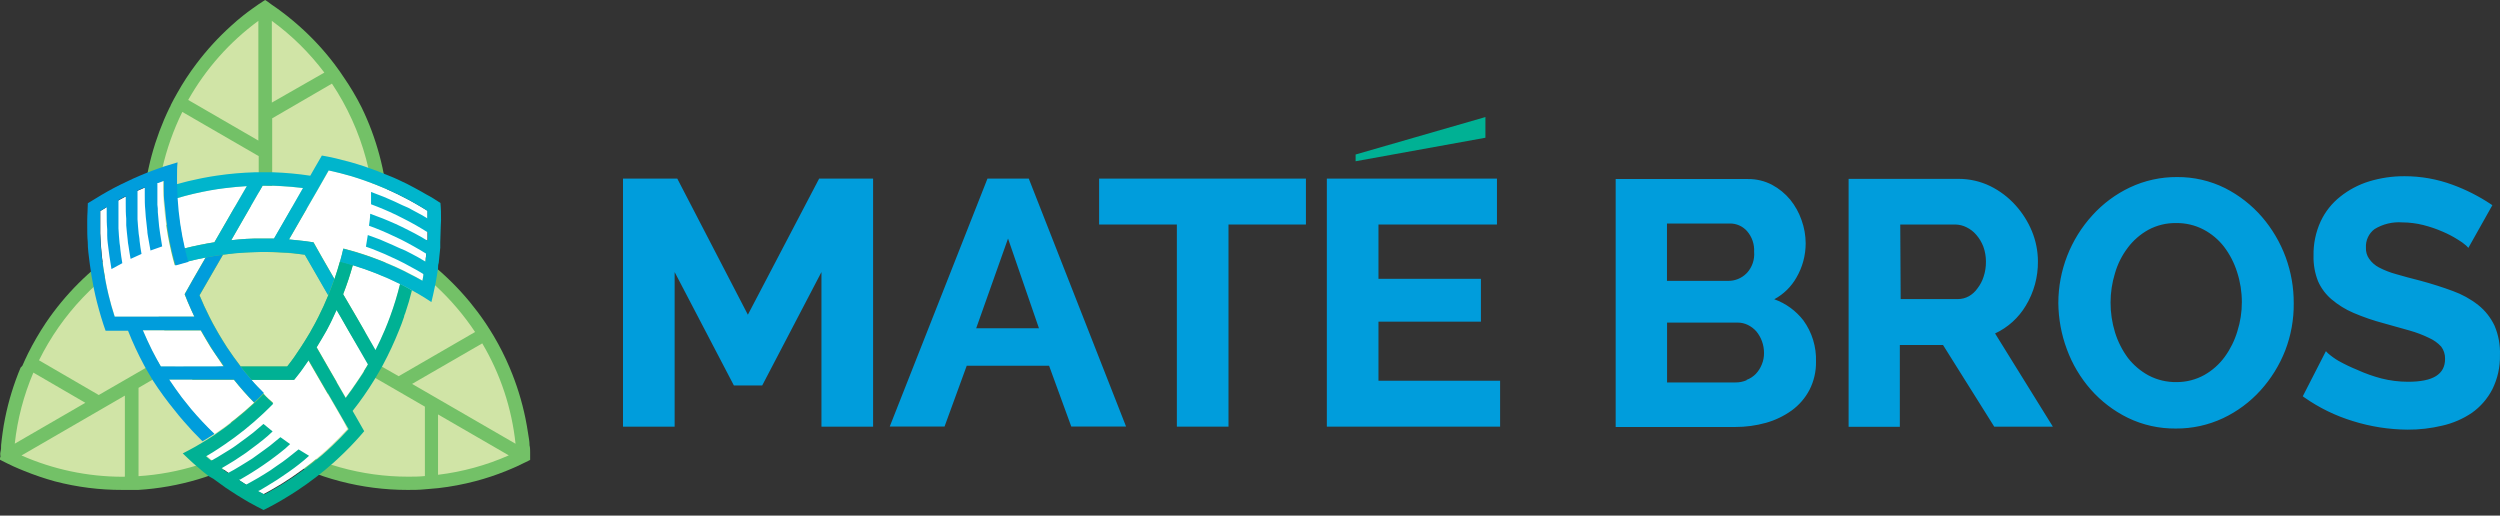 <svg width="160" height="33" viewBox="0 0 160 33" fill="none" xmlns="http://www.w3.org/2000/svg">
<rect x="0" y="0" width="160" height="33" fill="#333333" stroke="none"/>
<path d="M52.425 11.431L47.864 20.142L43.346 11.431H39.872V27.305H43.177V17.412L46.968 24.668H48.782L52.573 17.412V27.305H55.878V11.431H52.425Z" fill="#009DDC"/>
<path d="M65.842 11.431H63.198L56.943 27.3H60.45L61.87 23.409H67.142L68.562 27.3H72.069L65.842 11.431ZM66.492 21.007H62.477L64.514 15.267L66.492 21.007Z" fill="#009DDC"/>
<path d="M70.343 11.431V14.369H75.319V27.305H78.624V14.369H83.579V11.431H70.343Z" fill="#009DDC"/>
<path d="M88.222 24.367V20.586H94.778V17.844H88.222V14.369H95.805V11.431H84.918V27.305H96.007V24.367H88.222Z" fill="#009DDC"/>
<path d="M115.416 20.504C114.936 19.884 114.29 19.415 113.553 19.152C114.148 18.832 114.64 18.35 114.973 17.762C115.36 17.098 115.563 16.342 115.563 15.573C115.561 15.068 115.472 14.566 115.301 14.09C115.136 13.611 114.888 13.165 114.569 12.772C114.246 12.384 113.851 12.062 113.406 11.825C112.932 11.578 112.405 11.452 111.87 11.458H103.403V27.327L111.051 27.327C111.719 27.329 112.385 27.239 113.029 27.059C113.616 26.893 114.171 26.627 114.667 26.271C115.145 25.924 115.536 25.471 115.809 24.947C116.092 24.39 116.235 23.772 116.224 23.147C116.256 22.2 115.971 21.27 115.416 20.504ZM111.783 24.334C111.555 24.432 111.31 24.48 111.062 24.476H106.692V20.646H111.199C111.427 20.643 111.654 20.694 111.86 20.794C112.067 20.895 112.253 21.036 112.406 21.209C112.561 21.397 112.683 21.61 112.766 21.839C112.854 22.081 112.898 22.336 112.897 22.594C112.9 22.845 112.851 23.095 112.755 23.327C112.665 23.552 112.534 23.758 112.368 23.934C112.202 24.101 112.003 24.23 111.783 24.312V24.334ZM111.783 17.488C111.465 17.811 111.028 17.987 110.576 17.976H106.686V14.304H110.712C111.129 14.299 111.527 14.475 111.805 14.785C112.127 15.153 112.292 15.632 112.264 16.12C112.306 16.614 112.139 17.102 111.805 17.467L111.783 17.488ZM127.685 21.341C128.504 20.959 129.189 20.34 129.652 19.562C130.168 18.71 130.437 17.73 130.427 16.733C130.426 16.071 130.296 15.415 130.045 14.802C129.792 14.189 129.435 13.624 128.991 13.133C128.535 12.627 127.988 12.213 127.379 11.912C126.741 11.602 126.04 11.443 125.331 11.447L118.311 11.447V27.316H121.589V22.079H124.353L127.63 27.305H131.383L127.685 21.341ZM121.616 14.369H125.139C125.388 14.373 125.633 14.432 125.855 14.544C126.099 14.662 126.315 14.829 126.489 15.037C126.681 15.26 126.833 15.516 126.937 15.792C127.047 16.101 127.103 16.427 127.1 16.755C127.103 17.077 127.053 17.396 126.953 17.702C126.866 17.977 126.731 18.234 126.554 18.462C126.41 18.666 126.224 18.836 126.008 18.96C125.79 19.08 125.546 19.142 125.298 19.141H121.643L121.616 14.369ZM146.285 16.465C145.936 15.518 145.42 14.642 144.761 13.877C144.1 13.117 143.299 12.493 142.402 12.038C141.448 11.564 140.396 11.322 139.331 11.332C138.29 11.324 137.259 11.55 136.316 11.995C135.408 12.424 134.593 13.028 133.918 13.773C132.517 15.304 131.737 17.305 131.733 19.382C131.741 20.397 131.925 21.402 132.279 22.353C132.626 23.299 133.145 24.173 133.809 24.93C134.475 25.684 135.282 26.299 136.185 26.742C137.14 27.203 138.189 27.437 139.25 27.426C140.295 27.434 141.329 27.208 142.276 26.764C143.18 26.337 143.991 25.736 144.663 24.996C145.344 24.247 145.883 23.379 146.253 22.435C146.625 21.468 146.81 20.44 146.799 19.404C146.803 18.401 146.629 17.407 146.285 16.465V16.465ZM139.299 24.454C138.679 24.464 138.067 24.32 137.518 24.033C137.003 23.755 136.551 23.373 136.19 22.911C135.823 22.415 135.542 21.86 135.36 21.27C135.17 20.651 135.074 20.007 135.076 19.36C135.076 18.729 135.17 18.102 135.355 17.499C135.524 16.906 135.802 16.35 136.174 15.858C136.528 15.387 136.976 14.995 137.491 14.709C138.037 14.414 138.651 14.265 139.271 14.276C139.879 14.266 140.48 14.407 141.019 14.687C141.529 14.954 141.976 15.327 142.33 15.781C142.706 16.275 142.993 16.83 143.177 17.423C143.378 18.041 143.479 18.688 143.478 19.338C143.479 19.967 143.384 20.593 143.194 21.193C143.019 21.782 142.746 22.337 142.385 22.835C142.039 23.309 141.596 23.705 141.085 23.995C140.539 24.299 139.924 24.457 139.299 24.454V24.454ZM159.647 20.837C159.405 20.326 159.05 19.877 158.609 19.524C158.115 19.137 157.562 18.832 156.971 18.621C156.337 18.386 155.638 18.162 154.884 17.959C154.337 17.817 153.791 17.68 153.343 17.543C152.965 17.44 152.599 17.297 152.251 17.116C152.003 16.986 151.789 16.799 151.628 16.569C151.48 16.359 151.406 16.104 151.42 15.847C151.394 15.386 151.599 14.943 151.967 14.665C152.5 14.338 153.123 14.186 153.748 14.233C154.201 14.235 154.652 14.292 155.091 14.402C155.514 14.509 155.927 14.65 156.326 14.824C156.664 14.966 156.989 15.136 157.298 15.332C157.493 15.445 157.676 15.577 157.845 15.726L157.976 15.863L159.511 13.133L159.407 13.062C158.644 12.555 157.824 12.14 156.965 11.825C155.98 11.462 154.939 11.276 153.89 11.278C153.125 11.273 152.365 11.384 151.633 11.606C150.958 11.812 150.328 12.144 149.776 12.585C149.239 13.009 148.809 13.552 148.52 14.172C148.206 14.859 148.051 15.607 148.066 16.361C148.051 16.922 148.149 17.481 148.356 18.003C148.552 18.446 148.845 18.838 149.213 19.152C149.635 19.511 150.109 19.804 150.617 20.022C151.254 20.294 151.909 20.519 152.579 20.695C153.125 20.843 153.671 20.996 154.217 21.155C154.648 21.276 155.066 21.435 155.468 21.631C155.757 21.761 156.017 21.947 156.233 22.178C156.405 22.406 156.493 22.686 156.484 22.971C156.484 23.956 155.714 24.433 154.124 24.433C153.544 24.433 152.966 24.362 152.404 24.219C151.877 24.081 151.364 23.898 150.869 23.672C150.46 23.507 150.063 23.317 149.678 23.103C149.433 22.961 149.203 22.796 148.99 22.61L148.858 22.474L147.378 25.363L147.476 25.434C148.426 26.101 149.475 26.612 150.585 26.95C151.718 27.304 152.898 27.489 154.086 27.497C154.835 27.501 155.581 27.415 156.31 27.24C156.987 27.087 157.63 26.808 158.205 26.419C158.754 26.029 159.202 25.513 159.511 24.914C159.847 24.235 160.014 23.483 159.997 22.725C160.021 22.078 159.902 21.433 159.647 20.837V20.837Z" fill="#009DDC"/>
<path d="M95.067 8.815L86.759 10.32V9.888L95.067 7.491V8.815Z" fill="#00B194"/>
<path d="M33.929 29.286C33.929 29.166 33.929 29.051 33.929 28.931C33.929 28.81 33.929 28.646 33.891 28.504C33.891 28.247 33.836 27.989 33.798 27.738C33.748 27.415 33.694 27.087 33.628 26.769C33.399 25.659 33.061 24.573 32.618 23.53C32.327 22.838 31.989 22.167 31.607 21.521C31.46 21.275 31.307 21.029 31.148 20.788C31.121 20.739 31.083 20.69 31.05 20.64C29.826 18.832 28.27 17.273 26.467 16.044C25.938 15.688 25.391 15.361 24.828 15.065C24.863 14.427 24.863 13.787 24.828 13.149C24.75 12.06 24.567 10.98 24.282 9.926C24 8.872 23.618 7.848 23.14 6.867C22.801 6.194 22.416 5.545 21.987 4.925C21.829 4.684 21.665 4.449 21.49 4.219C21.463 4.175 21.43 4.137 21.397 4.093C20.721 3.202 19.958 2.381 19.119 1.642C18.879 1.428 18.622 1.215 18.366 1.012C18.163 0.854 17.956 0.695 17.748 0.547C17.628 0.46 17.513 0.378 17.393 0.301L17.104 0.088L16.967 0L16.841 0.082L16.541 0.279C16.426 0.356 16.306 0.438 16.191 0.525C15.978 0.673 15.771 0.832 15.569 0.99C15.296 1.204 15.05 1.417 14.804 1.642C13.98 2.383 13.23 3.202 12.564 4.088C12.111 4.685 11.7 5.314 11.335 5.97C11.193 6.216 11.056 6.473 10.925 6.731C10.925 6.785 10.876 6.84 10.849 6.895C10.373 7.874 9.991 8.896 9.707 9.948C9.422 11.002 9.239 12.082 9.161 13.171C9.123 13.809 9.123 14.449 9.161 15.086C8.597 15.382 8.05 15.709 7.522 16.066C5.715 17.292 4.158 18.852 2.933 20.662C2.512 21.293 2.131 21.949 1.792 22.627C1.666 22.884 1.546 23.147 1.431 23.409L1.317 23.53C0.882 24.567 0.551 25.645 0.328 26.747C0.262 27.065 0.208 27.387 0.164 27.716C0.126 27.973 0.098 28.23 0.071 28.487C0.071 28.63 0.071 28.772 0.033 28.914C-0.005 29.056 0.033 29.149 0.033 29.27H0V29.423L0.137 29.494L0.453 29.653L0.841 29.839C1.076 29.943 1.311 30.047 1.551 30.14C2.193 30.401 2.85 30.624 3.518 30.808C4.927 31.175 6.377 31.359 7.834 31.355H7.992H8.85C11.44 31.195 13.96 30.447 16.219 29.166C16.47 29.024 16.721 28.87 16.967 28.717C17.213 28.87 17.464 29.024 17.721 29.166C20.28 30.605 23.166 31.359 26.101 31.355C26.461 31.355 26.816 31.355 27.193 31.316C27.57 31.278 27.74 31.273 28.056 31.24C28.86 31.148 29.656 30.998 30.438 30.791C31.099 30.617 31.749 30.401 32.383 30.145C32.618 30.052 32.853 29.948 33.088 29.845L33.475 29.658L33.792 29.505L33.929 29.434C33.934 29.39 33.929 29.341 33.929 29.286V29.286Z" fill="#73C167"/>
<path d="M11.597 23.229L8.866 24.821V30.474C11.456 30.308 13.969 29.52 16.191 28.175C14.354 26.855 12.798 25.18 11.614 23.251L11.597 23.229ZM9.958 14.676L10.379 14.501C11.406 14.063 12.475 13.729 13.569 13.505C14.554 13.307 15.553 13.193 16.557 13.166V9.992L11.668 7.163C10.519 9.498 9.94 12.073 9.98 14.676H9.958ZM12.045 6.397L16.535 8.996V1.335C14.696 2.683 13.165 4.409 12.045 6.397V6.397ZM11.165 22.485C10.149 20.617 9.491 18.576 9.226 16.465C9.226 16.329 9.194 16.186 9.183 16.044C6.294 17.648 3.962 20.095 2.496 23.059L6.32 25.281L11.165 22.485ZM2.136 23.847C1.518 25.296 1.116 26.828 0.945 28.394L5.462 25.779L2.136 23.847ZM7.992 30.507V25.319L1.376 29.15C3.412 30.045 5.61 30.509 7.833 30.512L7.992 30.507ZM25.516 24.077L30.405 21.248C28.964 19.083 27.027 17.293 24.757 16.028L24.708 16.46C24.571 17.576 24.324 18.676 23.97 19.743C23.651 20.7 23.249 21.626 22.768 22.512L25.516 24.077ZM26.374 24.57L32.995 28.4C32.754 26.13 32.027 23.939 30.864 21.976L26.374 24.57ZM17.759 28.175C20.276 29.699 23.16 30.505 26.101 30.507C26.461 30.507 26.816 30.507 27.193 30.468V26.025L22.359 23.229C21.637 24.427 20.769 25.53 19.775 26.512C19.148 27.12 18.474 27.676 17.759 28.175V28.175ZM28.034 26.523V30.386C29.597 30.198 31.123 29.779 32.563 29.144L28.034 26.523ZM17.398 1.335V6.566L20.758 4.646C19.808 3.382 18.675 2.266 17.398 1.335ZM23.577 14.501L23.976 14.671C24.005 13.153 23.821 11.639 23.429 10.172C22.968 8.457 22.23 6.829 21.244 5.352L17.42 7.573V13.166C18.426 13.194 19.427 13.307 20.414 13.505C21.499 13.731 22.558 14.065 23.577 14.501V14.501ZM18.027 16.159C17.704 16.159 17.377 16.132 17.049 16.126H16.748C16.421 16.126 16.098 16.126 15.776 16.159C15.268 16.159 14.771 16.236 14.279 16.301L12.777 18.9C12.968 19.36 13.176 19.82 13.405 20.268C13.553 20.558 13.706 20.849 13.87 21.133C13.89 21.177 13.914 21.219 13.941 21.259L14.017 21.39C14.181 21.675 14.356 21.937 14.53 22.222C14.809 22.643 15.104 23.054 15.41 23.453H18.393C18.699 23.054 18.994 22.643 19.267 22.222C19.447 21.948 19.622 21.675 19.786 21.39C19.808 21.346 19.834 21.304 19.862 21.264L19.933 21.133C20.097 20.849 20.25 20.586 20.398 20.268C20.622 19.82 20.834 19.36 21.02 18.9L19.523 16.301C19.01 16.236 18.513 16.186 18.027 16.159V16.159Z" fill="#D0E4A6"/>
<path d="M14.973 24.312H10.827C11.089 24.712 11.373 25.1 11.646 25.472C11.838 25.719 12.029 25.959 12.226 26.195C12.696 26.752 13.196 27.283 13.722 27.787C14.621 27.184 15.47 26.511 16.262 25.773C15.808 25.308 15.378 24.821 14.973 24.312V24.312ZM14.034 23.054C13.854 22.791 13.679 22.506 13.488 22.244C13.373 22.063 13.264 21.877 13.16 21.697C13.056 21.516 12.947 21.325 12.843 21.149H9.139C9.325 21.582 9.522 22.014 9.735 22.441C9.888 22.742 10.051 23.037 10.215 23.333C10.23 23.353 10.243 23.375 10.254 23.398C10.27 23.42 10.282 23.444 10.292 23.47H14.312L14.034 23.054ZM22.583 16.963C22.49 17.281 22.397 17.598 22.293 17.91C22.189 18.222 22.08 18.523 21.96 18.829L22.79 20.247L23.288 21.111L24.036 22.435C24.254 22.009 24.451 21.576 24.637 21.144C24.757 20.859 24.866 20.597 24.976 20.279C25.226 19.592 25.438 18.89 25.609 18.178C24.636 17.689 23.624 17.283 22.583 16.963V16.963ZM22.293 21.133L21.796 20.247L21.54 19.809C21.474 19.956 21.408 20.099 21.337 20.247C21.201 20.537 21.053 20.827 20.906 21.111C20.802 21.297 20.698 21.483 20.589 21.658C20.48 21.833 20.37 22.03 20.261 22.206L20.955 23.415L21.452 24.274L22.124 25.434C22.408 25.062 22.67 24.673 22.943 24.274C23.124 23.995 23.304 23.727 23.49 23.415C23.505 23.392 23.517 23.369 23.528 23.344L23.572 23.278L22.293 21.133ZM14.378 12.039C14.072 12.077 13.766 12.121 13.466 12.175C12.745 12.303 12.032 12.471 11.33 12.679C11.396 13.762 11.553 14.839 11.8 15.896C12.122 15.814 12.444 15.743 12.761 15.677C13.078 15.612 13.405 15.552 13.722 15.502L14.553 14.063L15.05 13.198L15.798 11.907C15.296 11.94 14.848 11.984 14.378 12.039V12.039ZM17.972 11.913C17.639 11.913 17.3 11.885 16.962 11.885H16.809L15.547 14.074L15.05 14.939L14.799 15.376L15.296 15.322C15.618 15.294 15.935 15.278 16.257 15.267H17.546L18.24 14.063L18.737 13.198L19.393 12.039C18.923 11.978 18.448 11.94 17.972 11.913Z" fill="white"/>
<path d="M27.368 13.91C27.368 13.773 27.368 13.631 27.368 13.494L27.013 13.275C26.724 13.1 26.434 12.936 26.139 12.777C25.241 12.294 24.306 11.884 23.342 11.552C23.066 11.453 22.782 11.36 22.49 11.272C22.015 11.136 21.534 11.01 21.048 10.906L20.775 11.387L20.316 12.181L19.224 14.069L18.726 14.933L18.497 15.327L18.978 15.371C19.338 15.404 19.693 15.453 20.07 15.508L20.616 16.476L21.414 17.861C21.54 17.489 21.66 17.111 21.764 16.733C21.84 16.46 21.917 16.186 21.977 15.902C22.255 15.973 22.523 16.049 22.807 16.132C23.504 16.345 24.189 16.593 24.861 16.876C25.178 17.007 25.495 17.149 25.806 17.303L26.593 17.707L27.041 17.954L27.106 17.582C27.155 17.275 27.204 16.969 27.237 16.657C27.237 16.531 27.27 16.405 27.281 16.279C27.314 15.956 27.341 15.634 27.358 15.311V14.922C27.374 14.583 27.374 14.227 27.368 13.91ZM11.811 18.829L12.357 17.861L13.154 16.482C12.767 16.558 12.384 16.64 12.007 16.739C11.729 16.81 11.461 16.887 11.182 16.969C11.101 16.695 11.03 16.422 10.964 16.132C10.796 15.423 10.668 14.705 10.582 13.981C10.538 13.642 10.505 13.297 10.478 12.958C10.45 12.618 10.44 12.356 10.434 12.055C10.434 11.891 10.434 11.727 10.434 11.557L10.079 11.688C9.784 11.798 9.5 11.913 9.21 12.033L8.861 12.186C8.566 12.323 8.276 12.46 7.992 12.608L7.643 12.794C7.348 12.952 7.058 13.117 6.774 13.292L6.419 13.51V13.91V14.928C6.45 15.944 6.563 16.956 6.758 17.954C6.812 18.255 6.878 18.55 6.949 18.851C7.064 19.327 7.195 19.798 7.348 20.268H12.439C12.373 20.121 12.302 19.978 12.237 19.831C12.078 19.502 11.942 19.152 11.811 18.829V18.829ZM22.004 26.994L21.545 26.195L20.453 24.312L19.956 23.453L19.726 23.054C19.639 23.191 19.546 23.322 19.448 23.453C19.24 23.743 19.021 24.033 18.797 24.312H16.066C16.323 24.608 16.612 24.859 16.853 25.166C17.093 25.472 17.262 25.576 17.475 25.773L17.18 26.069L16.853 26.386C16.075 27.119 15.24 27.789 14.356 28.389C14.105 28.558 13.854 28.728 13.597 28.887L13.176 29.139L13.466 29.379C13.706 29.582 13.952 29.773 14.198 29.959C14.302 30.036 14.4 30.113 14.509 30.184C14.766 30.375 15.056 30.556 15.301 30.731L15.624 30.939C15.908 31.114 16.197 31.284 16.492 31.448L16.842 31.634L17.191 31.448C17.486 31.284 17.781 31.108 18.071 30.933C18.931 30.396 19.749 29.794 20.518 29.133C20.753 28.931 20.977 28.728 21.201 28.515C21.556 28.175 21.9 27.825 22.233 27.459L22.004 26.994Z" fill="white"/>
<path d="M25.604 18.167C25.432 18.872 25.22 19.566 24.97 20.247C24.861 20.537 24.752 20.827 24.631 21.111C24.446 21.544 24.249 21.976 24.031 22.403L23.288 21.111L22.791 20.247L21.96 18.829C22.08 18.523 22.19 18.217 22.293 17.91C22.397 17.604 22.49 17.281 22.583 16.963C22.304 16.881 22.037 16.805 21.753 16.734C21.649 17.111 21.529 17.489 21.403 17.861C21.277 18.233 21.146 18.556 21.004 18.901C20.819 19.36 20.605 19.82 20.381 20.269C20.234 20.559 20.081 20.849 19.917 21.133L19.846 21.265C19.817 21.304 19.792 21.346 19.77 21.39C19.606 21.675 19.431 21.938 19.251 22.222C18.978 22.643 18.704 23.054 18.377 23.453H15.394C15.623 23.743 15.858 24.033 16.099 24.312H18.83C19.054 24.033 19.273 23.765 19.48 23.453C19.578 23.322 19.671 23.191 19.759 23.054L19.988 23.453L20.485 24.312L21.578 26.195L22.037 26.994L22.31 27.464C21.977 27.831 21.632 28.181 21.277 28.52C21.053 28.734 20.829 28.936 20.595 29.139C19.825 29.8 19.007 30.402 18.147 30.939C17.858 31.114 17.563 31.289 17.268 31.453L16.918 31.64L16.569 31.453L16.503 31.415H16.536H16.563L16.623 31.382L16.885 31.229C17.169 31.065 17.432 30.89 17.732 30.709L18.049 30.496C18.311 30.315 18.595 30.129 18.83 29.949L19.131 29.719C19.349 29.549 19.567 29.369 19.781 29.172C19.558 29.04 19.334 28.903 19.109 28.761C18.883 28.947 18.654 29.13 18.42 29.308L18.093 29.555C17.836 29.741 17.546 29.921 17.306 30.102L16.951 30.326C16.672 30.496 16.405 30.665 16.104 30.824L15.755 31.016L15.7 30.983L15.378 30.775L15.296 30.693H15.329H15.367L15.684 30.507C15.957 30.348 16.23 30.178 16.497 30.003L16.847 29.768C17.104 29.593 17.361 29.407 17.606 29.221L17.934 28.969C18.153 28.799 18.366 28.624 18.568 28.422C18.36 28.28 18.153 28.132 17.945 27.979L17.279 28.526L16.924 28.788C16.678 28.969 16.421 29.15 16.164 29.336C16.039 29.418 15.913 29.5 15.782 29.576C15.514 29.746 15.236 29.91 14.968 30.069L14.586 30.277C14.569 30.267 14.554 30.254 14.542 30.239C14.433 30.168 14.334 30.091 14.23 30.014L14.176 29.971L14.575 29.735C14.842 29.576 15.121 29.407 15.361 29.237L15.738 28.985L16.47 28.438L16.825 28.159C17.033 27.99 17.246 27.814 17.448 27.612C17.251 27.453 17.055 27.295 16.863 27.131C16.656 27.311 16.437 27.492 16.219 27.678L15.848 27.962C15.602 28.143 15.356 28.323 15.104 28.509C14.979 28.602 14.842 28.69 14.711 28.772C14.454 28.936 14.165 29.1 13.925 29.254L13.52 29.483L13.477 29.445L13.187 29.204L13.608 28.953C13.864 28.794 14.116 28.624 14.367 28.455C15.251 27.855 16.086 27.185 16.863 26.452L17.191 26.135L17.486 25.839C17.275 25.642 17.067 25.44 16.863 25.232C16.66 25.44 16.452 25.642 16.241 25.839C15.449 26.577 14.599 27.25 13.701 27.853C13.449 28.017 13.198 28.176 12.941 28.329L12.504 28.586C12.242 28.734 11.958 28.882 11.696 29.018C11.92 29.237 12.144 29.445 12.373 29.653L12.635 29.878C12.87 30.085 13.116 30.288 13.362 30.479L13.657 30.644C13.919 30.84 14.203 31.032 14.449 31.218L14.733 31.404C15.017 31.594 15.307 31.776 15.602 31.951L15.908 32.132C16.224 32.312 16.547 32.477 16.869 32.641C17.191 32.477 17.514 32.312 17.825 32.132L18.131 31.951C18.426 31.776 18.721 31.596 19.01 31.404C19.833 30.861 20.617 30.259 21.354 29.604C21.583 29.396 21.807 29.188 22.031 28.969L22.086 28.914C22.301 28.706 22.508 28.493 22.709 28.274C22.916 28.05 23.118 27.826 23.309 27.596L22.851 26.791L22.567 26.299C23.065 25.671 23.524 25.013 23.943 24.329L24.025 24.192L24.238 23.831L24.446 23.47C24.468 23.421 24.494 23.373 24.522 23.327C24.901 22.617 25.24 21.886 25.538 21.139C25.653 20.854 25.757 20.591 25.861 20.274C25.861 20.197 25.91 20.115 25.937 20.039C26.101 19.557 26.243 19.07 26.363 18.583C26.128 18.435 25.866 18.299 25.604 18.167V18.167ZM22.124 25.473L21.452 24.312L20.955 23.453L20.261 22.244C20.371 22.063 20.485 21.877 20.589 21.697C20.693 21.516 20.802 21.325 20.906 21.15C21.053 20.865 21.201 20.602 21.337 20.285C21.409 20.137 21.474 19.995 21.54 19.847L21.796 20.285L22.293 21.15L23.555 23.338L23.512 23.404C23.501 23.429 23.488 23.453 23.473 23.475C23.304 23.765 23.124 24.055 22.927 24.334C22.681 24.712 22.397 25.1 22.124 25.473Z" fill="#00B194"/>
<path d="M28.226 14.085C28.226 13.724 28.226 13.368 28.188 12.991C27.893 12.794 27.587 12.602 27.281 12.443L26.959 12.257C26.663 12.093 26.363 11.929 26.063 11.776C25.664 11.579 25.26 11.387 24.85 11.229C24.347 11.015 23.834 10.824 23.32 10.649C23.031 10.556 22.741 10.463 22.446 10.38C22.151 10.298 21.807 10.211 21.49 10.134L21.01 10.03L20.6 9.954L20.141 10.747L19.857 11.245C19.07 11.126 18.276 11.053 17.481 11.026H16.306C15.505 11.049 14.706 11.118 13.914 11.234C13.613 11.278 13.307 11.327 13.007 11.387L12.761 11.437C12.269 11.535 11.778 11.655 11.291 11.792C11.291 12.093 11.291 12.389 11.33 12.684C12.032 12.476 12.745 12.309 13.466 12.181C13.766 12.126 14.072 12.082 14.378 12.044C14.848 11.984 15.318 11.94 15.798 11.913L15.05 13.204L14.553 14.069L13.722 15.508C13.406 15.557 13.083 15.617 12.761 15.683C12.439 15.748 12.122 15.82 11.8 15.902C11.865 16.181 11.942 16.449 12.018 16.739C12.395 16.64 12.777 16.558 13.165 16.482C13.553 16.405 13.892 16.35 14.258 16.301C14.749 16.235 15.246 16.186 15.755 16.159C16.077 16.159 16.399 16.131 16.727 16.126H17.027C17.355 16.126 17.683 16.126 18.005 16.159C18.508 16.159 19.005 16.235 19.502 16.301L20.999 18.9C21.141 18.556 21.272 18.211 21.398 17.861L20.6 16.476L20.054 15.508C19.699 15.453 19.343 15.404 18.961 15.371L18.491 15.322L18.721 14.928L19.218 14.063L20.31 12.175L20.758 11.387L21.032 10.906C21.518 11.01 21.998 11.136 22.474 11.272C22.765 11.36 23.049 11.453 23.326 11.551C24.289 11.884 25.225 12.294 26.123 12.777C26.418 12.936 26.707 13.1 26.997 13.275L27.352 13.494V13.91V13.986L27.314 13.954L27.253 13.915L26.991 13.762C26.707 13.604 26.412 13.445 26.117 13.292L25.751 13.133C25.467 12.996 25.172 12.859 24.877 12.733L24.533 12.586C24.271 12.482 23.987 12.378 23.747 12.285V13.073C24.02 13.177 24.293 13.281 24.56 13.396L24.937 13.56C25.227 13.691 25.511 13.828 25.795 13.976L26.166 14.167C26.456 14.32 26.745 14.485 27.024 14.654L27.379 14.873V14.933V15.322V15.398L27.314 15.354H27.275L26.959 15.168C26.685 15.015 26.412 14.862 26.117 14.72C25.997 14.654 25.866 14.594 25.735 14.528C25.456 14.397 25.189 14.266 24.888 14.145L24.506 13.986L23.692 13.68C23.692 13.932 23.648 14.189 23.615 14.446C23.883 14.545 24.162 14.649 24.413 14.758L24.817 14.933C25.101 15.059 25.363 15.19 25.658 15.327C25.795 15.393 25.926 15.464 26.057 15.535C26.336 15.683 26.603 15.836 26.887 16C27.019 16.077 27.15 16.153 27.275 16.235C27.278 16.256 27.278 16.276 27.275 16.296C27.275 16.422 27.248 16.547 27.232 16.673C27.234 16.697 27.234 16.721 27.232 16.744L26.767 16.471C26.494 16.323 26.221 16.175 25.942 16.038L25.544 15.869C25.27 15.743 24.997 15.617 24.719 15.502L24.304 15.322C24.047 15.223 23.796 15.13 23.539 15.043C23.501 15.294 23.462 15.541 23.419 15.787C23.675 15.88 23.965 15.978 24.194 16.082L24.631 16.263C24.904 16.383 25.178 16.509 25.451 16.64L25.877 16.854C26.15 16.996 26.423 17.144 26.691 17.297L27.101 17.543V17.598L27.035 17.97L26.587 17.724L25.8 17.319C25.489 17.166 25.172 17.023 24.855 16.892C24.184 16.609 23.498 16.361 22.801 16.148C22.528 16.066 22.255 15.989 21.971 15.918C21.911 16.197 21.834 16.465 21.758 16.75C22.037 16.821 22.304 16.898 22.588 16.98C23.627 17.296 24.638 17.698 25.609 18.184C25.871 18.315 26.155 18.452 26.39 18.594L26.844 18.851C27.101 19.004 27.357 19.163 27.609 19.333C27.68 19.037 27.751 18.742 27.811 18.441C27.838 18.326 27.86 18.216 27.882 18.102C27.936 17.79 27.991 17.483 28.035 17.171C28.035 17.056 28.035 16.941 28.078 16.826C28.117 16.498 28.149 16.175 28.177 15.847C28.177 15.732 28.177 15.612 28.177 15.497C28.177 15.158 28.209 14.818 28.209 14.473L28.226 14.085ZM18.721 13.204L18.224 14.069L17.53 15.272H16.241C15.918 15.272 15.602 15.3 15.279 15.327L14.799 15.371L15.05 14.933L15.547 14.069L16.809 11.88H16.962C17.3 11.88 17.639 11.88 17.972 11.907C18.448 11.934 18.923 11.973 19.393 12.033L18.721 13.204Z" fill="#00B5CC"/>
<path d="M16.099 24.312C15.858 24.033 15.623 23.765 15.394 23.453C15.088 23.054 14.793 22.643 14.514 22.222C14.34 21.948 14.165 21.675 14.001 21.39L13.925 21.259C13.898 21.219 13.874 21.177 13.854 21.133C13.69 20.848 13.537 20.586 13.389 20.268C13.16 19.82 12.952 19.36 12.761 18.9L14.263 16.301C13.899 16.349 13.535 16.409 13.171 16.482L12.373 17.861L11.827 18.829C11.958 19.169 12.095 19.502 12.242 19.831C12.308 19.978 12.379 20.121 12.444 20.268H7.337C7.184 19.798 7.052 19.327 6.938 18.851C6.867 18.55 6.801 18.255 6.747 17.954C6.552 16.956 6.438 15.944 6.408 14.928C6.408 14.588 6.408 14.249 6.408 13.91C6.408 13.778 6.408 13.642 6.408 13.51L6.763 13.291L6.829 13.253V13.324V13.396V13.68C6.829 14.008 6.829 14.342 6.861 14.676V15.059C6.861 15.376 6.916 15.699 6.954 16.017L7.003 16.389C7.042 16.668 7.091 16.936 7.134 17.221C7.364 17.089 7.599 16.963 7.828 16.843C7.779 16.558 7.735 16.263 7.703 15.973C7.703 15.841 7.67 15.699 7.653 15.562C7.621 15.251 7.599 14.928 7.582 14.616C7.582 14.473 7.582 14.331 7.582 14.194C7.582 13.866 7.582 13.532 7.582 13.21C7.582 13.073 7.582 12.941 7.582 12.805L7.632 12.777L7.981 12.591L8.047 12.558C8.044 12.573 8.044 12.588 8.047 12.602V13.034C8.047 13.357 8.047 13.68 8.079 13.997V14.419C8.107 14.731 8.134 15.043 8.172 15.344C8.172 15.48 8.205 15.617 8.227 15.759C8.265 16.033 8.309 16.307 8.358 16.569L9.057 16.252C9.008 15.973 8.964 15.705 8.932 15.409C8.932 15.261 8.893 15.114 8.877 14.966C8.844 14.659 8.822 14.348 8.801 14.041C8.801 13.893 8.801 13.74 8.801 13.592C8.801 13.275 8.801 12.952 8.801 12.635C8.801 12.493 8.801 12.345 8.801 12.197L8.85 12.17L9.199 12.017H9.265V12.038V12.504C9.265 12.81 9.265 13.122 9.298 13.434L9.33 13.883C9.358 14.184 9.391 14.49 9.429 14.785C9.429 14.933 9.467 15.081 9.489 15.229C9.533 15.502 9.582 15.776 9.631 16.033L10.379 15.77C10.33 15.502 10.286 15.223 10.248 14.95L10.183 14.479C10.15 14.178 10.123 13.877 10.101 13.582C10.101 13.423 10.101 13.259 10.073 13.105C10.073 12.799 10.073 12.487 10.073 12.181V11.71H10.128L10.483 11.579V12.077C10.483 12.378 10.483 12.679 10.527 12.98C10.57 13.281 10.587 13.664 10.63 14.003C10.717 14.726 10.845 15.444 11.013 16.153C11.079 16.438 11.149 16.701 11.231 16.991C11.505 16.909 11.778 16.832 12.056 16.761C11.98 16.482 11.903 16.214 11.838 15.924C11.591 14.866 11.434 13.79 11.368 12.706C11.368 12.411 11.335 12.115 11.33 11.814V11.305C11.33 10.999 11.33 10.698 11.363 10.391L10.489 10.659L10.161 10.774C9.866 10.878 9.571 10.988 9.276 11.108L8.959 11.239C8.659 11.365 8.358 11.502 8.069 11.645L7.746 11.798C7.44 11.945 7.14 12.11 6.845 12.274C6.741 12.339 6.632 12.4 6.523 12.46C6.217 12.646 5.916 12.832 5.621 13.007C5.621 13.368 5.583 13.729 5.583 14.101V14.463C5.583 14.807 5.583 15.152 5.616 15.491C5.616 15.934 5.681 16.378 5.736 16.816C5.802 17.363 5.894 17.91 6.004 18.457C6.064 18.758 6.135 19.059 6.211 19.36C6.288 19.661 6.381 19.989 6.473 20.301L6.621 20.772L6.757 21.166H8.194C8.49 21.915 8.829 22.645 9.21 23.355C9.239 23.4 9.265 23.448 9.287 23.497L9.494 23.858C9.56 23.978 9.636 24.099 9.707 24.219L9.789 24.356C10.217 25.019 10.682 25.656 11.182 26.266C11.368 26.506 11.565 26.742 11.767 26.972C12.122 27.387 12.499 27.787 12.887 28.17L12.963 28.241C13.22 28.088 13.471 27.929 13.722 27.765C13.196 27.261 12.696 26.73 12.226 26.173C12.029 25.937 11.838 25.697 11.647 25.45C11.363 25.078 11.1 24.69 10.827 24.29H14.973C15.378 24.799 15.809 25.287 16.263 25.751C16.477 25.554 16.685 25.352 16.885 25.144C16.618 24.887 16.355 24.624 16.099 24.312V24.312ZM13.81 23.453H10.292C10.282 23.428 10.27 23.404 10.254 23.382C10.243 23.359 10.23 23.337 10.215 23.316C10.052 23.021 9.888 22.725 9.735 22.424C9.522 21.997 9.325 21.565 9.139 21.133H12.865C12.969 21.319 13.072 21.505 13.182 21.68C13.291 21.855 13.395 22.052 13.509 22.227C13.679 22.501 13.854 22.775 14.056 23.037L14.334 23.437L13.81 23.453Z" fill="#009DDC"/>
</svg>
